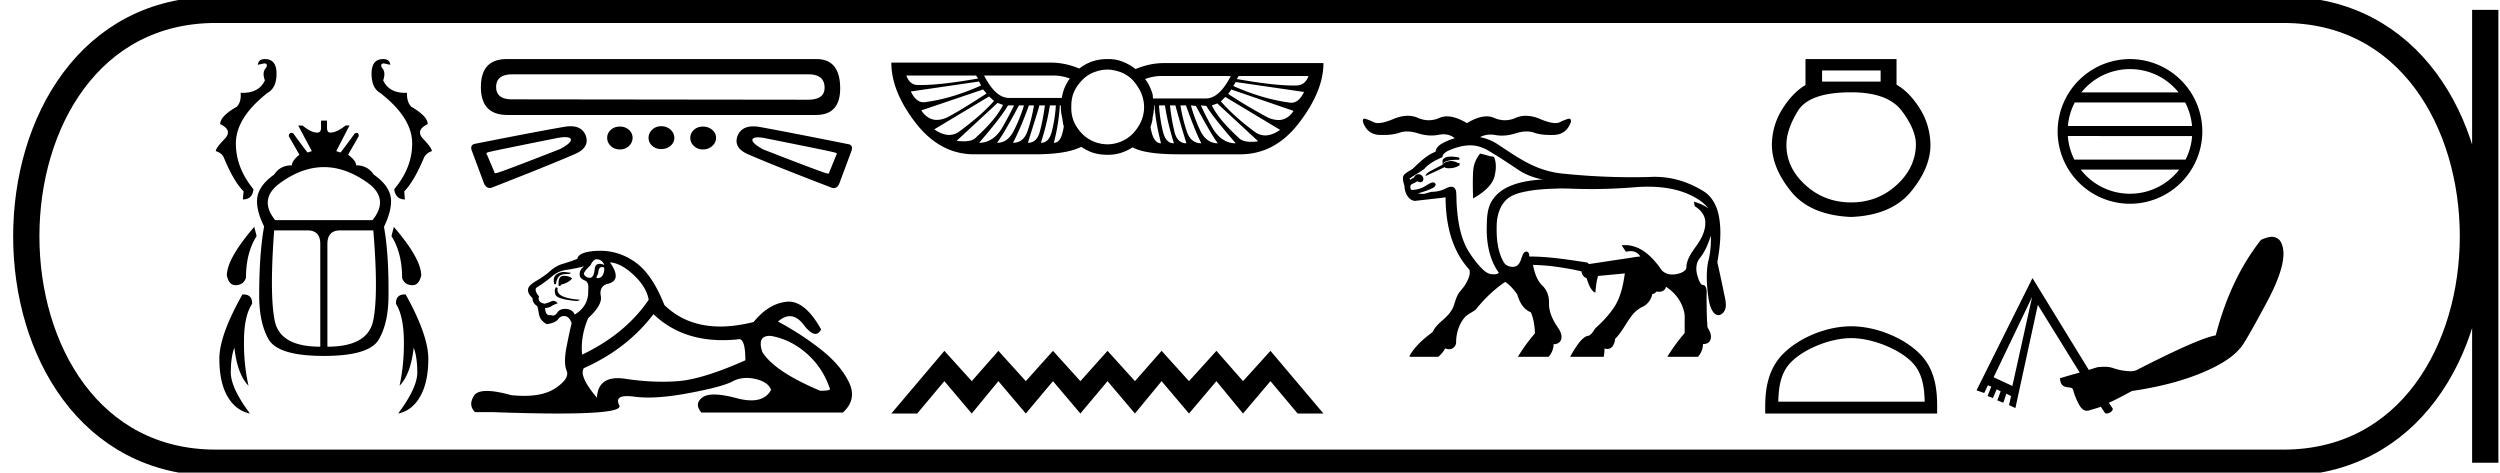 <svg xmlns="http://www.w3.org/2000/svg" width="95.221" height="18"><path d="M10.09 2.25q-.248 0-.27.218l.24-.053q.15 0 .082.158-.173.165-.052.488-.22.475-.848.475l-.076-.002q.03.353-.15.533-.63.36-.63.66.495.234.164.571-.33.338-.33.458.218.068.3.233.376.916.759 1.3l-.03.307q.368 0 .405-.39-.69-.841-.668-1.795.03-.954 1.209-1.877.338-.188.338-.728 0-.556-.443-.556zm4.505 0q-.443 0-.443.556 0 .54.322.728 1.194.923 1.224 1.877.023.954-.683 1.795.053.39.406.39l-.023-.308q.375-.383.758-1.299.09-.165.293-.233 0-.12-.323-.458-.323-.337.165-.57 0-.3-.623-.661-.18-.18-.165-.533l-.075.002q-.614 0-.833-.475.112-.323-.053-.488-.068-.158.083-.158l.24.053q-.023-.218-.27-.218zm-2.257 4.115q.883 0 1.769.675.69.586.082 1.344H10.48q-.608-.758.098-1.344.878-.675 1.76-.675zM9.684 8.64Q8.64 9.856 8.64 10.494q.083.368.323.368.316 0 .406-.285 0-.946.405-1.585l-.09-.352zm5.316 0l-.09.352q.405.639.405 1.585.083.285.406.285.233 0 .323-.368 0-.638-1.044-1.854zm-3.289.135q.488 0 .488.518v3.912q-1.531 0-1.734-.984-.203-.984-.023-3.446zm2.508 0q.203 2.462-.007 3.446-.21.984-1.742.984V9.293q0-.518.488-.518zm-1.99-4.182v.27q0 .188-.15.188-.232 0-.555-.27h-.166l.519.975-.166.053q-.27-.353-.54-.728-.042-.02-.075-.02-.082 0-.098.125l.406.706q-.286.232-.286.405-.45 0-.676.353-.653.458-.653 1.014 0 .42.27.96-.187 1.044-.187 2.629 0 1.043.36 1.674.368.63 2.103.63 1.734 0 2.094-.63.368-.63.368-1.674.015-1.585-.172-2.613.27-.556.27-.976 0-.556-.66-1.014-.234-.353-.67-.353 0-.173-.307-.405l.406-.706q0-.124-.078-.124-.03 0-.073.019-.27.375-.54.728l-.165-.053.503-.976h-.15q-.338.27-.579.27-.127 0-.127-.187v-.27zm-2.967 6.621l-.028.001q-.879 1.554-.879 2.448 0 .893.308 1.434.315.54.856.653-.728-.976-.728-1.562 0-.578.135-.946.12 1.029.54 1.45-.187-.827-.172-1.743.007-.923.308-1.374.014-.36-.34-.36zm6.16 0q-.354 0-.34.361.286.45.301 1.374.015.916-.165 1.742.42-.42.54-1.449.136.368.136.946 0 .586-.729 1.562.54-.113.841-.653.308-.54.308-1.434 0-.894-.863-2.448h-.03zM30.785 2.83q.622 0 .622.512 0 .456-.636.456l-11.266-.014q-.608 0-.608-.47 0-.483.622-.483zM19.3 2.25q-.983 0-.983 1.065 0 1.064 1.009 1.064h11.749q.926 0 .926-1.01 0-1.119-.904-1.119H19.3zm5.886 2.557q-.207 0-.345.132-.138.131-.138.31 0 .18.138.305.138.124.345.124.208 0 .353-.124.145-.125.145-.304 0-.18-.145-.311-.145-.132-.353-.132zm-1.575.014q-.208 0-.346.125-.138.124-.138.304t.138.31q.138.132.346.132.207 0 .345-.131.138-.132.138-.311 0-.18-.138-.304-.138-.125-.345-.125zm3.165 0q-.207 0-.346.125-.138.124-.138.304t.138.31q.139.132.346.132.207 0 .352-.131.146-.132.146-.311 0-.18-.146-.304-.145-.125-.352-.125zm-5.25.403q.186 0 .219.081.027.138-.415.373-2.33.913-2.43.913h-.003q-.02.007-.034.007-.035 0-.035-.049l-.276-.65q-.056-.069.027-.096.055-.028 2.613-.54.205-.04.334-.04zm7.342.007q.131 0 .34.046 2.572.512 2.613.54.083.027.028.096l-.263.65q-.01.05-.048.05-.015 0-.035-.009h-.002q-.088 0-2.43-.912-.429-.235-.415-.373.032-.088.212-.088zm-7.138-.423q-.12 0-.262.027-1.05.18-3.414.65-.166.069-.07.29l.443 1.189q.074.196.235.196.02 0 .042-.003Q20.9 6.3 21.855 5.886q.622-.25.456-.72-.14-.358-.58-.358zm6.962.005q-.458 0-.603.368-.166.47.456.718.954.415 3.152 1.258.03.007.058.007.148 0 .218-.186l.443-1.19q.096-.234-.07-.29-2.35-.47-3.414-.663-.13-.022-.24-.022zm-5.973 5.063q.215 0 .298.216-.106-.043-.182-.043-.16 0-.183.192-.032.34-.183.34h-.007q-.158-.008-.224-.141 0-.1.248-.332.116-.232.233-.232zm.237.296q.061 0 .061.086-.03.334-.256.334-.02 0-.042-.003v-.033l.066-.15q.015-.232.133-.232h.016l.022-.002zm-1.477.189q-.15 0-.278.087-.157.108-.09.373h.065q.017-.165.1-.273.083-.108.274-.108.19 0 .19-.05l-.19-.025q-.036-.004-.07-.004zm-.004.145q-.2 0-.2.282v.1q.018.003.031.003.056 0 .07-.053.281-.066.414-.232-.116-.1-.315-.1zm-.299.431q-.082.117-.016.29.066.175.829.241l.116-.05q-.962-.066-.862-.447l-.067-.034zm1.078-.795q-.215.149-.166.38.034.1.2.167.149.066.116.348.033.613-.515.945-.082-.199-.323-.215l-.044-.002q-.206 0-.296.142-.07.111-.164.111-.04 0-.085-.02-.027.007-.05.007-.15 0-.165-.272.166-.016.232-.066t.249-.116q-.081-.092-.166-.092-.037 0-.075.017-.124.058-.257.092-.282-.05-.215-.282-.166-.183-.116-.315.364-.233.605-.44.24-.207.539-.249.298-.041.696-.14zm.979-.15q.43.033.912.49.48.455.563.936-.895 1.31-2.537 2.09-.066-.697.233-1.393.547-.498.48-.838-.066-.34.216-.456.63-.116.133-.829zm6.083 2.801l.052.002q.746.132 1.36.671.613.54.879 1.335.05.083-.365.083-1.741-.73-2.206-1.476-.205-.615.28-.615zm-4.425-.827q1.033.99 2.634.99.275 0 .566-.029.03-.01.057-.01.242 0 .242.806-1.642.73-2.587.796-.28.02-.568.02-.684 0-1.414-.111-.157-.024-.292-.024-.752 0-.794.745-.696-.829-.497-1.127 1.641-.73 2.653-2.056zm-2.02-2.414h-.078q-.754.026-.804.308-.299.116-.556.19-.257.075-.48.274-.224.199-.498.356-.273.158-.323.274-.083.182.149.398 0 .182.166.298.033 0 .074.282.042.282.307.415.332-.05.431-.19.085-.12.217-.12.024 0 .049.003.165.025.248.274-.066.248-.19.879-.125.63 0 .928.124.299-.44.672-.43.284-1.178.284-.233 0-.497-.027-.575-.16-.925-.16-.376 0-.492.185-.224.356.041.621h.647q1.488.054 2.52.054 2.488 0 2.33-.31-.18-.353.293-.353.116 0 .27.02.245.034.536.034.65 0 1.538-.166 1.285-.24 1.674-.448.25-.132.54-.132.164 0 .34.041.488.116.588.415-.216.398-.753.398-.245 0-.557-.083-.522-.14-.857-.14-.303 0-.453.115-.315.24-.033.572h5.389q.547-.497.232-1.152-.315-.655-1.061-1.244t-1.642-1.07q.234-.204.452-.204.276 0 .527.329.262.345.445.345.129 0 .218-.171-.591-1.058-1.233-1.058-.043 0-.085.005-.689.075-1.252.771-.683.172-1.272.172-1.286 0-2.128-.819-.464-1.177-1.11-1.633-.614-.432-1.324-.432zm14.307-6.676l.076.114c-.907.16-1.642.248-2.174.248h-.104c-.228 0-.367-.121-.455-.362zm12.662.02c-.089.24-.247.36-.475.36l-.104.001c-.53 0-1.247-.088-2.155-.248l.076-.114zm-9.7-.02c.178 0 .39.036.607.114a1.88 1.88 0 0 0-.209.38 1.771 1.771 0 0 0-.095.36h-2.012c-.342 0-.658-.284-.949-.854zm6.739.02c-.292.569-.608.854-.95.854h-2.012c-.008-.056-.006-.119-.019-.171a2.146 2.146 0 0 0-.19-.437c-.026-.048-.063-.088-.095-.133.218-.078.43-.114.608-.114zm-9.587.208l.076.152c-.74.33-1.43.538-2.088.627a.445.445 0 0 1-.103.012c-.194 0-.356-.141-.485-.411l2.6-.38zm9.776.02l2.601.379c-.13.27-.292.411-.486.411a.445.445 0 0 1-.102-.012c-.659-.09-1.367-.298-2.108-.627l.095-.152zm-9.624.284l.133.152c-.595.386-1.088.696-1.5.911a.953.953 0 0 1-.392.096c-.237 0-.435-.123-.595-.362l2.354-.797zm9.453 0l2.373.816c-.155.234-.348.348-.578.348a.996.996 0 0 1-.409-.101 18.947 18.947 0 0 1-1.5-.892l.114-.171zm-9.225.266l.19.17c-.336.38-.779.76-1.291 1.14a.658.658 0 0 1-.42.155c-.175 0-.365-.072-.567-.212l2.088-1.253zm8.998.019l2.088 1.253c-.203.14-.392.212-.568.212a.658.658 0 0 1-.42-.155 8.215 8.215 0 0 1-1.271-1.14l.17-.17zm-8.675.227l.208.076c-.19.386-.537.791-1.025 1.234-.084.1-.243.152-.474.152-.08 0-.169-.006-.266-.019l1.557-1.443zm8.371.02l1.557 1.442c-.098.013-.186.02-.266.02-.232 0-.39-.054-.475-.153-.487-.443-.835-.848-1.025-1.234l.209-.076zm-7.745.075c-.057.133-.19.386-.418.798-.227.411-.537.626-.91.626.575-.664.936-1.139 1.1-1.424zm.38 0a5.658 5.658 0 0 1-.38.95c-.155.313-.36.474-.645.474.17-.228.449-.702.835-1.424zm.38 0a5.995 5.995 0 0 1-.247.988c-.105.294-.292.436-.551.436.165-.31.373-.778.607-1.424zm.417 0a7.507 7.507 0 0 1-.19.988c-.076.294-.228.436-.456.436.24-.778.393-1.246.437-1.424zm.418 0a5.44 5.44 0 0 1-.152.988c-.076.294-.21.436-.418.436a9.085 9.085 0 0 0 .342-1.424zm.19 0c-.002.026 0 .05 0 .076 0 .152.026.284.056.418.016.1.021.195.057.304-.063.417-.177.626-.38.626a7.3 7.3 0 0 0 .228-1.424zm3.568 0c.02.38.101.867.247 1.443-.203 0-.335-.209-.399-.626.032-.095.06-.196.076-.285.004-.02-.003-.037 0-.057.029-.131.057-.276.057-.418v-.057zm.399 0c.05.367.158.855.341 1.443-.208 0-.341-.142-.417-.437a5.664 5.664 0 0 1-.152-1.006zm.398 0c.045.178.178.665.418 1.443-.228 0-.38-.142-.456-.437a7.993 7.993 0 0 1-.17-1.006zm.4 0c.233.646.423 1.133.588 1.443-.26 0-.447-.142-.551-.437a6.243 6.243 0 0 1-.247-1.006zm.189 0l.19.02c.386.72.664 1.195.835 1.423-.285 0-.51-.161-.664-.474a5.763 5.763 0 0 1-.361-.969zm.38 0l.208.02c.165.284.545.759 1.12 1.423-.373 0-.683-.215-.91-.626a9.683 9.683 0 0 1-.418-.817zM42.19 2.65c.12 0 .247.025.36.057a1.236 1.236 0 0 1 .607.36c.083.089.146.184.21.285.063.101.117.212.152.342a1.34 1.34 0 0 1-.057.93c-.076.17-.18.323-.304.455a1.372 1.372 0 0 1-.968.418c-.196 0-.383-.041-.55-.114a1.308 1.308 0 0 1-.437-.304 1.53 1.53 0 0 1-.304-.455 1.382 1.382 0 0 1-.095-.55c0-.197.022-.377.095-.551.073-.174.177-.323.304-.456.126-.133.269-.234.436-.303.168-.07.355-.114.55-.114zm0-.399a1.72 1.72 0 0 0-.703.133 1.85 1.85 0 0 0-.38.228 2.769 2.769 0 0 0-1.081-.228H33.95c0 .728.3 1.48.911 2.278.611.797 1.354 1.215 2.24 1.215h2.335c.832 0 1.406-.108 1.747-.285.095.065.196.123.303.17.216.096.45.134.703.134.228 0 .446-.038.664-.133a1.84 1.84 0 0 0 .285-.152c.336.187.93.266 1.784.266h2.316c.886 0 1.63-.399 2.24-1.196.61-.797.93-1.55.93-2.278h-6.074c-.357 0-.718.074-1.082.228a1.608 1.608 0 0 0-.19-.133 2.184 2.184 0 0 0-.418-.19 1.5 1.5 0 0 0-.455-.057zm-6.22 11.112l-2.02 2.387h.985l1.034-1.233 1.044 1.233 1.014-1.233 1.045 1.233 1.034-1.233 1.044 1.233 1.034-1.233 1.044 1.233 1.015-1.233 1.044 1.233 1.044-1.233 1.014 1.233 1.045-1.233 1.034 1.233h.984l-2.018-2.387-1.045 1.154-1.014-1.154-1.044 1.154-1.044-1.154-1.015 1.154-1.044-1.154-1.034 1.154-1.044-1.154-1.034 1.154-1.045-1.154-1.014 1.154-1.044-1.154zm19.293-7.398h-.015c-.155.002-.255.047-.302.132v.175l-.433.227c-.144.075-.216.144-.216.206l.73-.34c.012.029.062.043.15.043.017 0 .036 0 .057-.002a.7.7 0 0 0 .36-.113V6.21h-.062a.543.543 0 0 0-.263-.077.405.405 0 0 0-.087.01.441.441 0 0 0-.23.11c.053-.112.244-.167.575-.167h.057v-.082a1.556 1.556 0 0 0-.321-.04zm1.113-.115a1.145 1.145 0 0 0-.242.49c-.038.174-.046.58-.026 1.219.474-.268.746-.55.818-.85.072-.298.064-.543-.025-.735l-.165-.03-.185-.052-.175-.042zm-.368-.314h.004c.266.002.524.097.744.242.395.231.771.491 1.154.742.26.156.554.262.854.317-.488.026-.988.101-1.423.333-.284.155-.525.404-.625.716-.09.276-.084.572-.09.86.004.539.105 1.095.401 1.552.018.032.048.063.06.094-.047.045-.11.056-.172.056-.043 0-.087-.005-.127-.007-.18-.032-.311-.176-.431-.303a3.969 3.969 0 0 1-.477-.66c-.262-.489-.35-1.05-.392-1.598-.016-.194-.01-.389-.026-.582-.013-.088-.074-.186-.172-.186a.146.146 0 0 0-.005 0c-.131 0-.238.09-.359.126a1.117 1.117 0 0 1-.373.067c-.127.012-.243.08-.371.08l-.031-.002a1.146 1.146 0 0 1-.146-.015c.198-.062.401-.118.584-.218.056-.028.115-.096.078-.16a.095.095 0 0 0-.085-.043.232.232 0 0 0-.106.03c-.136.065-.255.17-.404.207a.968.968 0 0 1-.313.05c-.04-.037-.043-.1-.039-.152.03-.083.132-.095.196-.14.025-.01.05-.035.076-.035a.04.04 0 0 1 .026.01.2.2 0 0 0 .087.022c.037 0 .071-.013.09-.049.047-.081.002-.188-.077-.23a.17.17 0 0 0-.243.073c-.03.052-.095.063-.139.1-.007.008-.013.012-.018.012-.013 0-.02-.023-.026-.038-.01-.032.044-.026.055-.047.166-.11.34-.208.501-.325.18-.212.436-.334.684-.448.026-.026.007-.07.037-.096.087-.123.239-.17.373-.225.206-.074.423-.129.644-.13h.022zm6.77 1.575h.01c.625.002 1.263.11 1.808.43.18.104.35.234.472.403-.159-.132-.356-.203-.55-.266.02.06.01.13.044.184.206.125.383.336.39.585.015.337-.146.65-.34.916-.164.23-.345.472-.377.76-.004.052.003.108-.034.148-.088.105-.228.146-.357.171a.857.857 0 0 1-.143.013.547.547 0 0 1-.376-.13c-.087-.09-.146-.206-.233-.3-.226-.277-.507-.532-.856-.638a1.168 1.168 0 0 0-.47-.044l.164.247a.632.632 0 0 1 .17-.024.411.411 0 0 1 .377.205c-.174.005-.343.05-.515.07-.48.07-.962.147-1.441.216-.036-.038-.083-.07-.136-.07a.14.14 0 0 0-.009 0c-.69-.105-1.382-.212-2.081-.217a.09.09 0 0 1-.02.003c-.026 0-.035-.017-.03-.05-.001-.06-.033-.14-.102-.14l-.007.001c-.085.005-.13.089-.153.161-.052.134-.085.296-.212.381a.34.34 0 0 1-.16.038.461.461 0 0 1-.256-.082c-.093-.08-.134-.2-.185-.308-.154-.394-.176-.825-.162-1.244.018-.314.103-.64.322-.876.172-.194.431-.283.679-.338.468-.106.95-.125 1.43-.137h.037c.315 0 .63.021.944.021h.033l.163.001c.599 0 1.197-.03 1.793-.08a6.478 6.478 0 0 1 .369-.01zM58.116 4.41a.953.953 0 0 0-.387.08 1.01 1.01 0 0 1-.409.09 1.01 1.01 0 0 1-.409-.09.702.702 0 0 0-.285-.058c-.217 0-.468.086-.752.258-.289-.172-.542-.258-.76-.258a.705.705 0 0 0-.287.058 1.01 1.01 0 0 1-.409.09 1.01 1.01 0 0 1-.409-.09.953.953 0 0 0-.388-.08c-.172 0-.357.042-.554.125-.243.102-.436.153-.58.153a.383.383 0 0 1-.168-.034 1.649 1.649 0 0 0-.304-.124.158.158 0 0 0-.046-.008c-.052 0-.07.042-.054.127.106.313.316.476.628.49l.146.002c.247 0 .452-.029.617-.087a.847.847 0 0 1 .286-.047c.127 0 .266.024.417.071.173.055.342.083.509.083.095 0 .19-.01.284-.028a.945.945 0 0 1 .18-.018c.165 0 .308.05.428.15a2.25 2.25 0 0 0-.501.21c-.111.066-.219.17-.23.304a1.428 1.428 0 0 0-.327.176c-.197.135-.368.306-.54.47-.082.06-.179.102-.258.167-.066.043-.123.111-.118.195-.008.108.043.208.058.31.007.231.138.525.393.555l1.057-.12h.005c.025 0 .064-.017.089-.017.01 0 .02.004.021.014.006.724.121 1.465.463 2.11.12.23.275.443.447.637.047.2-.06.389-.155.557-.09.159-.241.275-.312.445-.09.18-.11.39-.226.558-.104.164-.252.293-.397.418-.122.113-.243.235-.309.39-.34.255-.675.537-.883.913-.008.029.019.035.044.035l.025-.002h1.026a1.06 1.06 0 0 0 .262-.32c.045.018.097.03.148.03a.245.245 0 0 0 .2-.089.257.257 0 0 0 .069-.204c.01-.34.119-.69.35-.943.11-.1.249-.167.372-.25.062-.055.105-.129.164-.189a5.13 5.13 0 0 1 .92-.846c.02-.01.046-.035.07-.035.009 0 .017.004.025.013.17.118.3.284.423.448.061.193.139.39.287.534a.719.719 0 0 0 .236.156c.11.252.143.527.157.8-.24.28-.461.578-.65.895h1.168a.726.726 0 0 0 .191-.481h.024c.114 0 .23-.065.262-.178.05-.15-.026-.309-.108-.433-.174-.257-.332-.541-.351-.857-.005-.12.005-.243-.028-.36a.817.817 0 0 0-.255-.43c-.193-.208-.273-.491-.33-.763.259.01.519.024.776.058.345.044.69.102 1.03.18.02.007.055.009.047.04.017.1.087.198.187.224.061.18.117.373.256.509.024.02.053.035.082.049.017-.215.039-.43.1-.637l1.022-.097c-.062.42-.146.85-.365 1.218-.202.33-.472.612-.758.871-.072.101-.134.222-.247.283a.276.276 0 0 0-.146.05c-.17.11-.282.289-.393.454-.062.098-.12.198-.176.3h1.282c.016-.104.029-.21.027-.316a.31.31 0 0 0 .098.016.248.248 0 0 0 .219-.112.632.632 0 0 0 .09-.273c.256-.254.409-.59.627-.874a1.14 1.14 0 0 1 .458-.365.69.69 0 0 0 .33-.472l.016.001c.062 0 .109-.055.15-.092a.443.443 0 0 0 .09.009c.093 0 .187-.031.235-.115a.335.335 0 0 0 .031-.074c.328.21.586.54.68.921.052.172.024.354.03.532v.308a7.003 7.003 0 0 0-.661.906h1.17a.769.769 0 0 0 .19-.49.286.286 0 0 0 .035.002c.103 0 .21-.054.244-.154.06-.15-.007-.314-.086-.443-.041-.067-.023-.151-.035-.226-.02-.343-.021-.688-.022-1.032.005-.12.016-.258-.062-.36-.04-.045-.114-.02-.15-.072-.074-.093-.105-.212-.14-.325-.06-.209-.057-.452.075-.634a2.01 2.01 0 0 0 .24-.372c.082-.164.144-.337.2-.512.011.34-.018.682-.107 1.01-.08.437-.047.885.008 1.323.032.208.071.428.202.598.045.054.118.1.19.1a.154.154 0 0 0 .082-.022c.13-.065.198-.213.195-.354.003-.202-.064-.395-.096-.592-.073-.35-.149-.699-.227-1.047.102-.582.17-1.184.056-1.769-.07-.353-.24-.707-.546-.912a3.783 3.783 0 0 0-.594-.31 3.356 3.356 0 0 0-1.498-.256 25.305 25.305 0 0 1-3.205-.119 3.62 3.62 0 0 1-1.002-.22c-.578-.219-1.084-.583-1.598-.92a1.865 1.865 0 0 0-.652-.259.828.828 0 0 1 .397-.097c.06 0 .123.006.187.017.081.015.164.022.248.022.168 0 .343-.029.525-.087.15-.047.29-.071.417-.071a.83.83 0 0 1 .286.047c.165.058.37.087.617.087.047 0 .096 0 .146-.003.312-.013.525-.176.638-.489.01-.085-.013-.127-.07-.127a.183.183 0 0 0-.05.008 2.007 2.007 0 0 0-.299.124.395.395 0 0 1-.17.034c-.145 0-.337-.051-.578-.153a1.414 1.414 0 0 0-.55-.125zM71.63 2.685v.422H69.4v-.422zm-1.122.831q1.398 0 1.932.712t.534 1.28q-.013.883-.738 1.542-.725.66-1.728.66-1.015 0-1.74-.66-.726-.659-.726-1.53 0-.58.435-1.292.435-.712 2.031-.712zm-1.74-1.266v.99q-.475.276-.871.896t-.409 1.371q0 .884.732 1.787.732.904 2.288.97 1.543-.066 2.282-.97.738-.903.738-1.773-.013-.765-.409-1.392-.395-.626-.883-.903V2.25zm1.74 10.629c.806 0 1.814.414 2.302.902.427.426.483.992.498 1.518h-5.576c.016-.526.071-1.092.498-1.518.488-.488 1.473-.902 2.278-.902zm0-.451c-.955 0-1.984.441-2.586 1.044-.618.618-.688 1.432-.688 2.04v.238h6.549v-.237c0-.61-.047-1.423-.665-2.04-.602-.604-1.654-1.045-2.61-1.045zm10.619-9.796c.75 0 1.417.346 1.852.888h-3.703a2.368 2.368 0 0 1 1.85-.888zm2.102 1.27c.143.272.235.575.262.897h-4.728a2.36 2.36 0 0 1 .262-.897zm.265 1.28a2.36 2.36 0 0 1-.249.896h-4.236a2.361 2.361 0 0 1-.249-.897zm-.492 1.279a2.368 2.368 0 0 1-1.875.918 2.37 2.37 0 0 1-1.875-.918zM81.127 2.25a2.76 2.76 0 0 0-2.755 2.756 2.759 2.759 0 0 0 2.755 2.755 2.76 2.76 0 0 0 2.756-2.755 2.76 2.76 0 0 0-2.756-2.756zm-3.726 9.056l-.753 3.395-.714-.332 1.467-3.063zm9.13-2.286c-.015 0-.03 0-.044.002-.106.01-.23.052-.37.115-.774.98-1.35 2.194-1.723 3.637-.429.072-1.441.515-3.024 1.327a.705.705 0 0 1-.248.039 2.25 2.25 0 0 1-.658-.128 1.002 1.002 0 0 0-.308-.042 2.54 2.54 0 0 0-.267.016l-.331.102-2.144-3.496-2.131 4.275.293.102.14-.294.128.051-.14.358.204.076.14-.332.154.077-.128.344.23.09.114-.345.18.09-.077.344.242.115.855-3.93 1.595 2.577-.37.102-.383.115c.01.106.03.183.077.243.047.059.131.094.242.102.111.008.163.034.179.09.07.239.156.45.255.612.079.127.17.19.274.19a.295.295 0 0 0 .083-.012c.15-.046.301-.086.447-.14l.15.225c.016.023.043.033.075.033.108 0 .271-.119.22-.2l-.139-.211c.302-.13.59-.292.88-.447.989-.144 1.857-.366 2.591-.663.734-.297 1.24-.615 1.519-.957.079-.045.422-.632 1.02-1.749.6-1.116.776-1.881.537-2.31a.36.36 0 0 0-.115-.127.407.407 0 0 0-.224-.066z"/><path d="M8.22.375c-9.625 0-9.625 17.25 0 17.25m0-17.25h78.751M8.22 17.625h78.751M94.659.375v17.25M86.971.375c9.625 0 9.625 17.25 0 17.25" fill="none" stroke="#000"/></svg>
